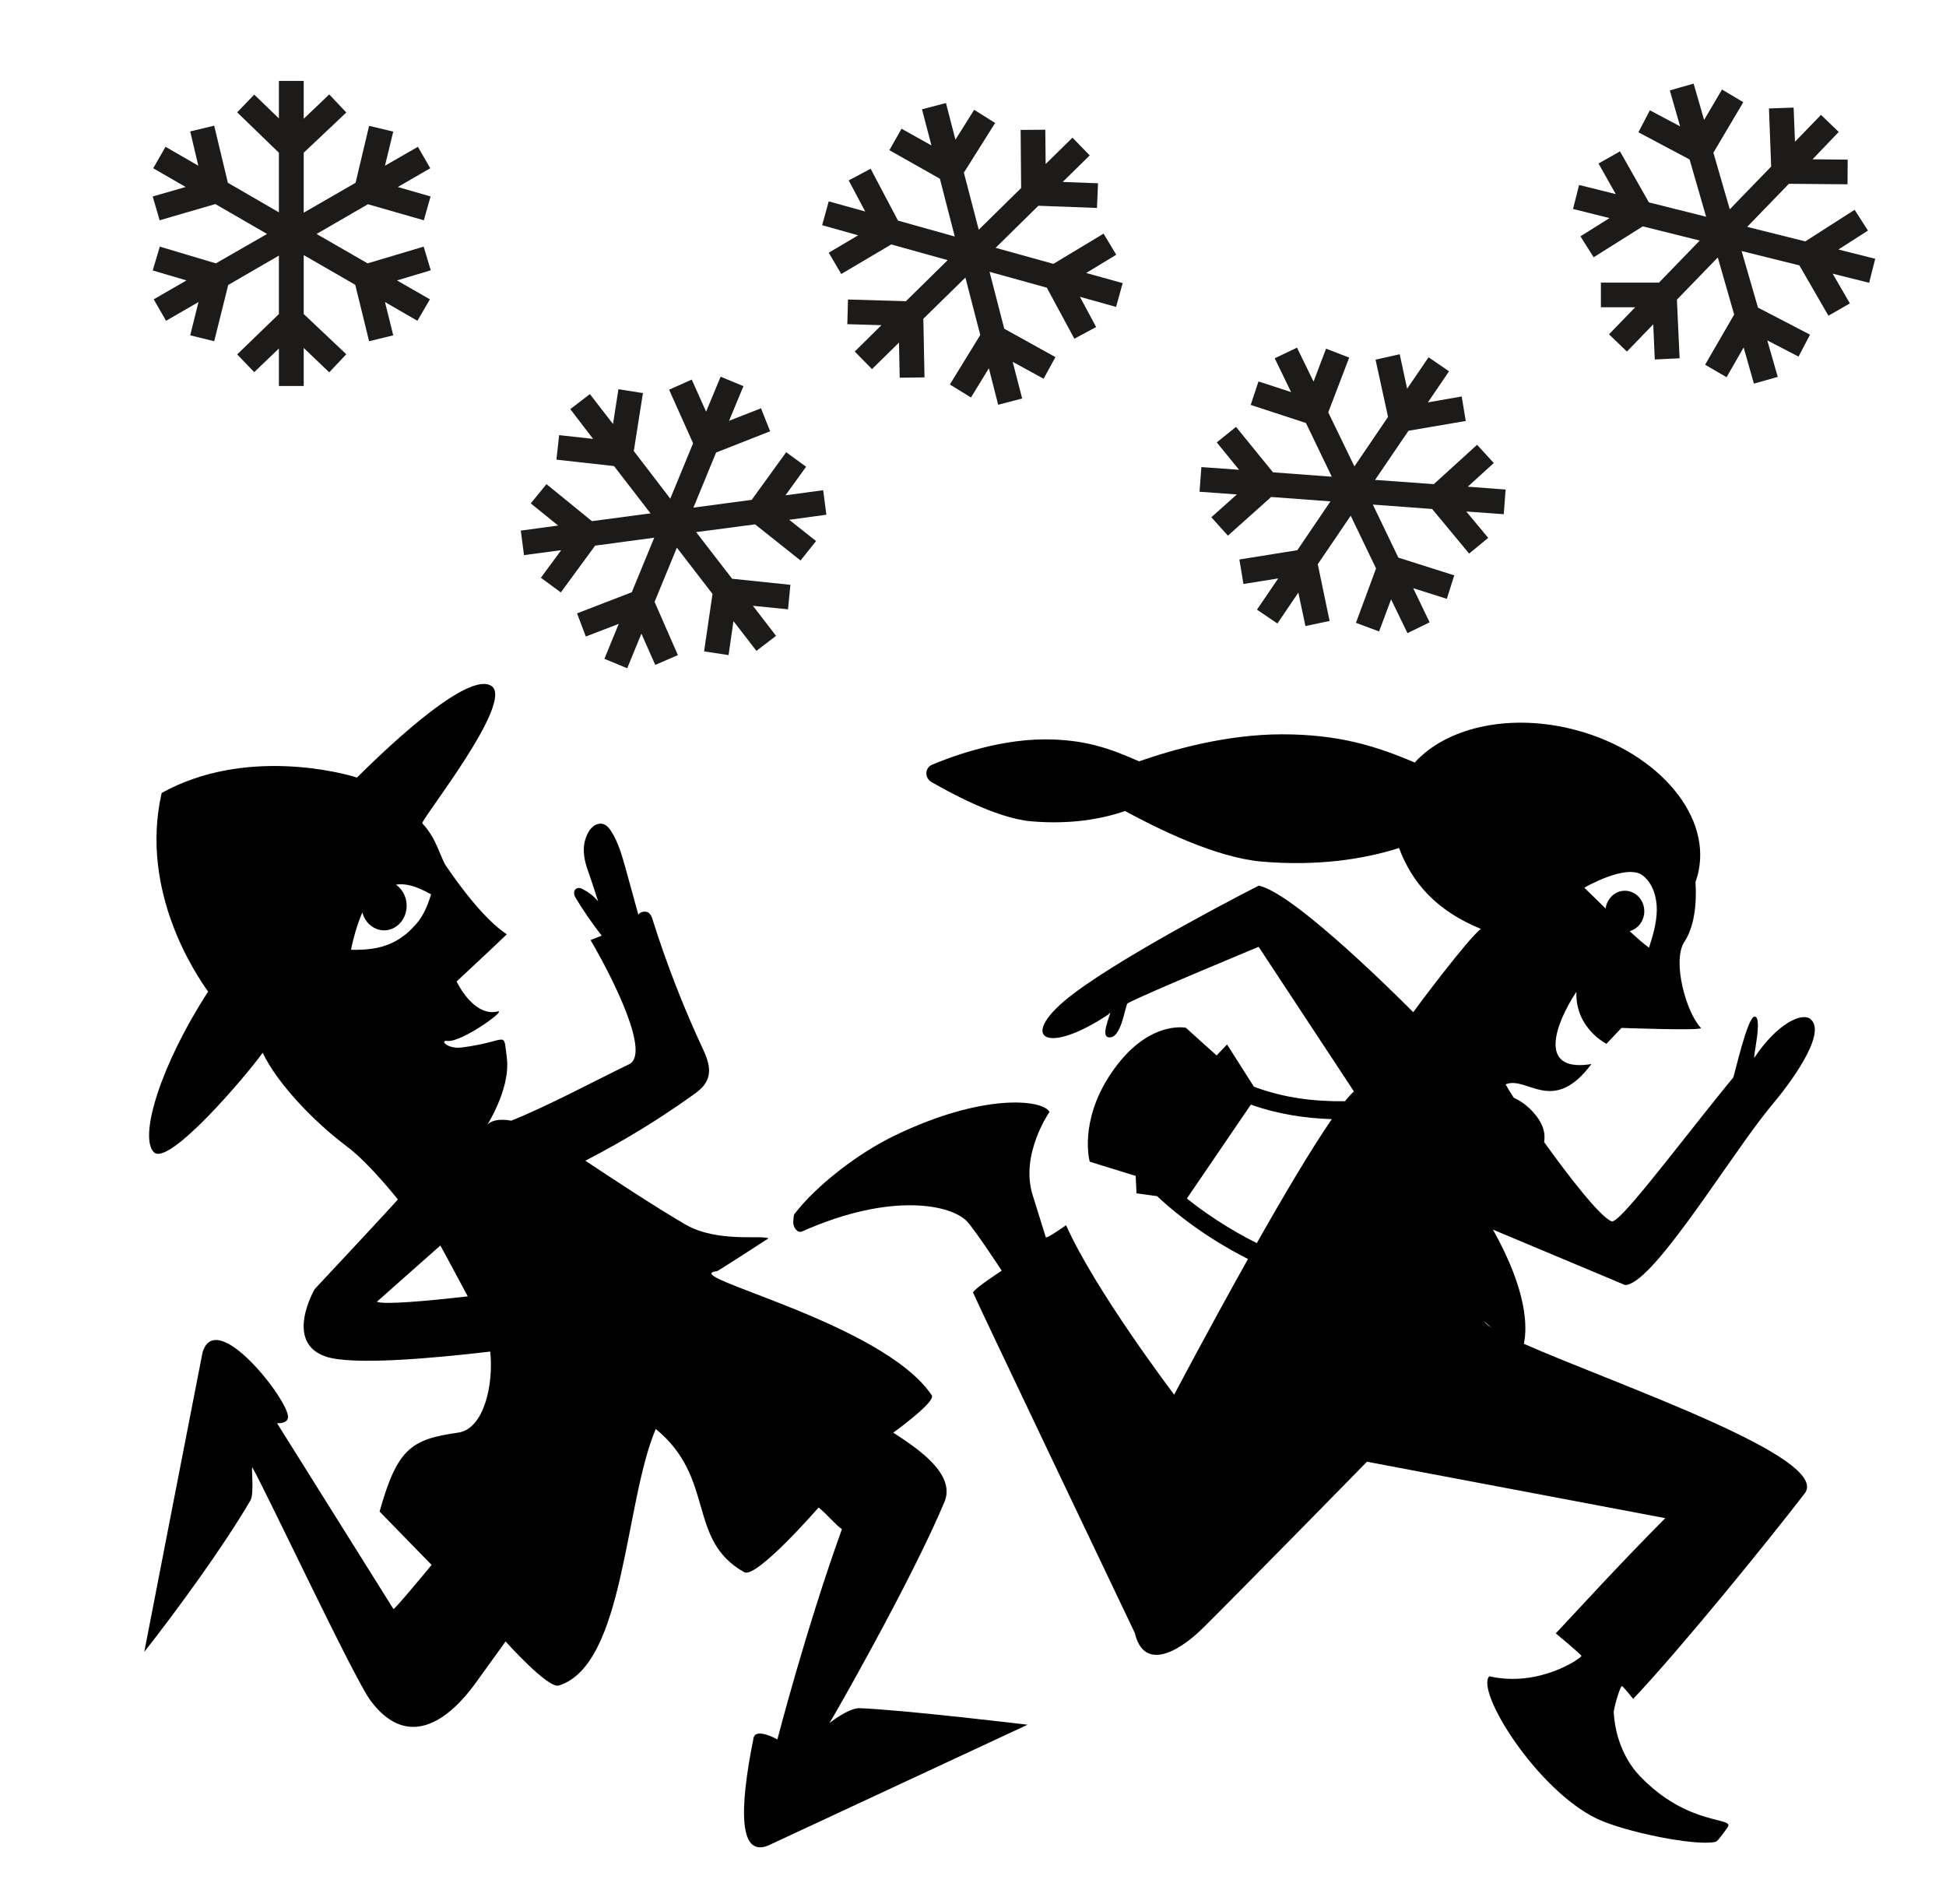 <?xml version="1.0" encoding="utf-8"?>
<!-- Generator: Adobe Illustrator 26.0.1, SVG Export Plug-In . SVG Version: 6.00 Build 0)  -->
<svg version="1.1" xmlns="http://www.w3.org/2000/svg" xmlns:xlink="http://www.w3.org/1999/xlink" x="0px" y="0px"
	 viewBox="0 0 1152 1127" style="enable-background:new 0 0 1152 1127;" xml:space="preserve">
<style type="text/css">
	.st0{display:none;}
	.st1{display:inline;}
	.st2{fill:#FFFFFF;}
	.st3{display:inline;fill:#FFFFFF;}
	.st4{fill:none;stroke:#000000;stroke-width:50;}
	.st5{stroke:#000000;stroke-width:50;}
	.st6{stroke:#FFFFFF;stroke-width:50;}
	.st7{display:inline;stroke:#1C1B1A;stroke-width:60;stroke-miterlimit:10;}
	.st8{fill:#FFFFFF;stroke:#1C1B1A;stroke-width:60;stroke-miterlimit:10;}
	.st9{fill:none;stroke:#1C1B1A;stroke-width:60;stroke-miterlimit:10;}
	.st10{stroke:#FFFFFF;stroke-width:0.998;stroke-miterlimit:10;}
	.st11{stroke:#FFFFFF;stroke-width:60;stroke-miterlimit:10;}
	.st12{stroke:#FFFFFF;stroke-miterlimit:10;}
	.st13{fill:none;}
	.st14{fill:#1C1B1A;}
</style>
<g id="Ebene_1" class="st0">
</g>
<g id="Ebene_2">
	<g>
		<path d="M902.1,795.5c2-9.3,2.4-30.7-18.3-67.6c0,0,0,0,0,0l78.2,32.8c15.2,0,56.2-66.6,80.4-98.3c2.9-3.8,5.5-7,7.7-9.7
			c7.2-8.5,32.4-40.9,21.6-49.5c-5.1-4-19.6,2.7-33,22.7c-1.6,2.4,5.1-24.1,0-24.1c-4.3,0-12,35.2-12.7,36.1
			c-2.2,2.7-4.4,5.4-6.6,8.1c-29.9,37.1-61.1,78.8-65.4,77c-6.7-2.7-24.7-25.7-39.9-46.9c0.9-5.5-0.6-11.5-7.2-18.5
			c-3.2-3.4-6.8-5.9-10.8-7.8c-2.1-3.3-3.8-6-4.8-7.9c12.7-5.3,27.9,18.7,50.8-12c-33,5.3-20.6-25.1-8.9-42.8
			c-0.8,21.6,17.8,30.8,17.8,30.8l8.9-9.4c0,0,48.7,1.8,47,0c-8.9-9.4-17.1-39.8-9.8-50.9c5.7-8.6,7.5-22,6.6-35.5
			c0.7-2,1.4-4.2,1.8-6.3c7.4-35.1-26.9-73-76.5-84.6c-37.6-8.8-73.3,0.1-91.5,20.2c-23.2-9.9-45.2-16.7-78.6-16.7
			c-32.4,0-64.3,8.9-84.6,16c-17-7.5-31.8-13-55.8-13c-29.7,0-58.7,11.6-66.7,15c-4.5,1.9-4.5,7.9-0.3,10.3
			c8.5,4.8,37.3,21.3,59,23.2c22.9,2,41.7-1.3,55.5-6.1c19.2,10.4,53.3,27.4,80.5,29.9c33.1,2.9,60.7-1.3,81.7-8
			c7.7,20.5,21.9,37,48.5,47.9c-7,4.9-37.5,45.6-40.1,49.3c0,0-69.6-70.7-91.5-74.9c0,0-76.5,38.9-109.7,64
			c-33.8,25.5-17.2,37.6,20.8,12.2c3.9-5.1-5.5,12.3-0.2,13.5c8,1.8,10-19.3,11.6-20.1c10.1-5.5,77.5-33.4,77.5-33.4l56.4,85.6
			c-1.5,1.3-3.3,3.3-5.3,5.8c-17.4,0.2-35.5-1.7-53.9-8.6l-15.9-25l-6.2,6.5L702,608.4c0,0-23.1-4.9-44.6,27.5
			c-18.9,28.4-12.3,51.8-12.3,51.8l27.2,8.4l0.5,10.3l12.2,1.7c5.6,5.3,22.8,20.8,49.2,34.8c1.5,0.8,3,1.6,4.6,2.4
			c-23.5,41.9-43.9,80.7-43.7,80.3c0,0-46.6-61.3-64-100.3c0,0-11.6,8.2-12,7.1c0,0-5.6-17.9-7.9-25.3c-7.3-24,10.1-48.9,10.1-48.9
			c-4.1-7.3-39.2-11.4-92,14.2c-21.5,10.4-46.2,29.5-59.1,46.4c-0.3,0.5-0.5,2.3-0.6,4.3c0,0,0,0.1,0,0.1c-0.2,3.2,2.4,7,5.2,5.8
			c53.2-23.7,88.8-15.7,97.8-5.8c5.1,5.6,20.4,29,20.4,29s-15.9,10.3-17,12.9c-0.2,0.4,95.8,201.6,95.8,201.6
			c5,21.4,23.8,13.4,40.9-3.5c17.8-17.6,96.6-97.9,96.5-97.9l176.6,33.4c-30.5,30.8-52.1,54.8-64.8,68.2c0,0,15.5,12.9,15.2,13.4
			c-0.8,1.7-25.4,18.7-54.6,12c-8.1,9.1,28.1,67,63.5,84.2c16.5,8,59.2,16.6,70.5,13.8c1.5-0.3,6.1-7.3,7-8.4
			c5.1-6.7-22.9-0.1-52.1-30.8c-4.7-4.9-14-17.4-15.2-37.4c-0.1-1.9,3.3-14.1,4.7-15.6c0.4-0.5,6.8,7.6,6.8,7.6
			c27.9-29.4,80-93.6,101.6-121.7C1084.2,862.9,956.7,819.6,902.1,795.5z M972.8,518.5c5.7,4.7,8.1,12.7,8,20.3
			c-0.1,7.6-2.3,14.9-4.6,22.2c-2.5-1.7-6.7-5.4-11.5-9.8c5-1.3,8.7-6.1,8.7-11.8c0-6.7-5.2-12.1-11.5-12.1
			c-5.8,0-10.6,4.6-11.4,10.5c-7-6.8-12.6-12.3-12.6-12.3S963.4,510.6,972.8,518.5z M744,735.9c-18-9-32.1-19-41.4-26.4l37.9-55.6
			c16.3,5.8,32.5,8.1,47.9,8.6C776.3,680.1,759.7,708.1,744,735.9z M878.5,782.2c-0.1-0.1,1.8,1.4,4.4,3.7
			C880.7,784.5,879.2,783.2,878.5,782.2z"/>
		<path d="M508.8,1011.2c-6.4-0.2-17.8,8.8-17.8,8.8c0.3,0.1,48.5-84,68.1-130.9c7-16.7-16.5-32-30.3-41c0,0,25.4-18.3,22.8-22.1
			c-29.3-43.7-152.2-70.8-127.1-73.5c0.6-0.1,30.4-19.4,30.4-19.4c-3.8-2.2-30.2,2.7-49.1-8.2c-17.6-10.2-45.2-28.4-59.3-37.8
			c22-11.3,43.2-24.2,63.3-38.6c2.7-1.9,5.4-3.9,7.2-6.4c5-6.8,2.2-14.4-0.7-20.7c-11.6-24.8-21.6-50.5-29.9-76.8
			c-0.5-1.7-1.2-3.6-2.8-4.5c-1.6-0.9-4.7-0.4-5.7,1.4c-2.5-9.1-5-18.1-7.5-27.2c-2.2-7.9-4.4-15.9-8.9-22.7
			c-1.5-2.3-3.8-4.6-7.2-3.9c-3,0.6-5.3,3.3-6.5,5.9c-3.5,7.1-2.3,14.4-0.1,20.8c2.3,6.4,6.5,19.5,6.4,19.2c-2.4-3-5.6-5.4-9.2-7.3
			c-1-0.5-2.2-1-3.4-0.4c-2.3,1-1.8,3.8-0.8,5.5c4.7,7.8,9.9,15.3,15.5,22.5c-2.2,0.9-4.4,1.7-6.6,2.6
			c13.6,23.2,35.6,67.5,22.8,73.5c-7.3,3.5-31.2,15.6-35.9,17.9c-11.2,5.5-22.4,10.9-33.8,15.5c-8.1-1.5-12.6,0.5-14,2.3
			c-1.8,2.3,13.9-20.6,11.3-39.8c-2.2-16.7,1.4-9.3-26.9-5.8c-8,1-13.3-4.5-8.1-3.9c8.4,0.9,35.7-18.9,29.5-17.4
			c-14.4,3.3-24.2-17.8-24.2-17.8s24.3-22.6,29.7-27.9c-0.4-0.6-12.8-6.6-35.9-40.4c-3.5-5.2-5.5-16.2-14.1-25.3
			c-1.4-1.5,55.2-72.3,40.8-81.4c-10.7-6.8-43,18.1-79.5,54.3c-8.8-2.9-66.6-18.1-115.6,9.1c-13.4,58.7,21,108.5,27.5,117.6
			c-27.9,43-41.1,85.7-32.2,95c8.6,9,54.2-44.5,64.5-58.8c8.6,18.1,30.1,40.7,50,55.6c12.8,9.5,30,31.2,30,31.2
			c0.4,0.1-49.2,53.1-49.2,53.1s-18.5,31.6,6.7,40c15.7,5.2,62.4,1.1,97.2-3c2.1,19.3-3.6,45.9-19.1,48c-27.9,3.9-36,9.7-46.4,46.7
			l30.8,31.6c-5.7,6.9-22,26.5-22.6,26.1l-68.9-110c0,0,6.3,0.5,6.5-3.6c0.6-9.6-42.6-65.4-50.6-38.3
			c-0.2,0.7-34.5,177.3-34.5,177.3c19.2-24.5,46.5-61.7,62.9-89.8c2.4-4.4,0.1-21.2,1.2-19.2c8.3,14.5,60.1,124.7,69.7,137.6
			c19.8,26.9,42.9,16.7,62.5-10.4c7.3-10.1,11.2-15.6,17.6-24.4c0,0,25.1,28.1,31.5,26.1c39.2-12.3,38.7-107.9,57.4-151.9
			c35.7,29.3,18.2,65.7,52.4,84.8c7.2,4,44-38.3,44-38.3c4.7,3.7,10.5,10.8,13.8,12.8c-21.5,59.7-38.2,124.5-38.2,124.5
			s-12.8-7.2-14.1-0.9c-8.5,42-9.3,73.3,10.8,62.7l151.4-70.5C608.6,1021,534.2,1012.1,508.8,1011.2z M210.5,562.3
			C210.5,562.3,210.5,562.2,210.5,562.3c-1.4-0.1-2.4-0.1-2.7,0c-0.1,0,2.4-12.4,6.7-22.2c0.9,3.4,2.8,6.4,5.8,8.4
			c6.3,4.3,14.5,2.2,18.4-4.6c3.9-6.8,2-15.8-4.2-20.1c0,0-0.1-0.1-0.1-0.1c6.5-1,12.7,1.3,20.8,5.7c-2.5,8.1-5.2,14.3-11.1,20
			c-2.1,2.3-4.6,4.4-7.9,6.5C224.9,563.2,211.6,562,210.5,562.3z M223.1,770.6l37.6-33.3c0,0,8.7,16,16.2,30.1
			C252,770.3,227.1,772.4,223.1,770.6z"/>
	</g>
	<polygon class="st14" points="255,160 250.8,146 217.6,155.9 187.4,138.5 217.8,120.9 250.9,130.4 254.9,116.3 235.5,110.7 
		254.7,99.6 247.4,86.9 227.9,98.1 232.8,77.9 218.5,74.5 210.5,108.2 179.8,125.9 179.8,90.4 205,66.6 194.9,55.9 179.8,70.3 
		179.8,47.9 165.1,47.9 165.1,70.1 150.5,56 140.4,66.5 165.1,90.4 165.1,125.7 134.9,108.2 126.8,74.4 112.6,77.8 117.4,98.1 
		98,86.9 90.7,99.6 109.9,110.7 90.4,116.3 94.5,130.4 127.5,120.8 158.1,138.5 127.8,155.9 94.6,146 90.4,160.1 110.4,166 
		91,177.2 98.3,189.9 117.5,178.8 112.6,198.5 126.8,202 135.1,168.7 165.1,151.3 165.1,185.9 140.4,209.8 150.5,220.3 165.1,206.3 
		165.1,228.5 179.8,228.5 179.8,206 194.9,220.4 205,209.7 179.8,185.9 179.8,151 210.3,168.6 218.5,202 232.8,198.5 227.9,178.8 
		247.1,189.9 254.5,177.2 235,166 	"/>
	<polygon class="st14" points="477.2,276.3 465.4,267.7 445,295.9 410.5,300.5 423.9,267.9 455.9,255.3 450.5,241.7 431.6,249.1 
		440.1,228.6 426.6,223 418,243.7 409.5,224.7 396.1,230.7 410.3,262.4 396.8,295.2 375.2,267 380.6,232.7 366.1,230.4 362.9,251 
		349.2,233.3 337.6,242.2 351.1,259.8 331,257.6 329.4,272.1 363.5,275.9 385.1,303.9 350.4,308.5 323.5,286.6 314.2,298 
		330.4,311.1 308.3,314.1 310.2,328.6 332.2,325.7 320.2,342 332,350.7 352.3,323 387.3,318.3 374,350.6 341.6,363.1 346.8,376.8 
		366.3,369.3 357.8,390 371.3,395.6 379.7,375.1 387.9,393.6 401.3,387.8 387.5,356.3 400.7,324.2 421.8,351.6 416.8,385.6 
		431.3,387.8 434.2,367.7 447.8,385.3 459.4,376.4 445.7,358.6 466.5,360.7 467.9,346.2 433.4,342.6 412.1,315 447,310.4 
		473.9,331.8 483.1,320.3 467.2,307.7 489.2,304.7 487.3,290.2 465,293.2 	"/>
	<polygon class="st14" points="617.8,224.2 624.8,211.4 594.5,194.6 585.8,160.9 619.7,170.3 636,200.5 648.9,193.6 639.3,175.7 
		660.7,181.7 664.6,167.6 643,161.6 660.8,150.8 653.3,138.3 623.6,156.2 589.4,146.7 614.7,121.8 649.4,123.1 650,108.5 
		629.1,107.7 645.1,92 634.9,81.5 619,97.1 618.8,76.8 604.2,76.9 604.5,111.3 579.4,136 570.6,102.2 589.1,72.8 576.7,65 
		565.6,82.7 560,61 545.8,64.7 551.4,86.1 533.7,76.2 526.5,88.9 556.4,105.8 565.2,140 531.6,130.6 515.4,99.9 502.4,106.8 
		512.2,125.2 490.6,119.2 486.7,133.3 508,139.3 490.6,149.6 498,162.2 527.6,144.7 561,154 536.3,178.3 502,177.3 501.6,191.9 
		521.8,192.5 506,208.1 516.2,218.5 532.2,202.8 532.6,223.6 547.3,223.4 546.6,188.7 571.5,164.3 580.3,198.3 562.3,227.6 
		574.8,235.3 585.4,218 590.9,239.6 605.1,235.9 599.5,214.2 	"/>
	<polygon class="st14" points="884.3,274.1 874.4,263.3 848.8,286.6 814,284.1 833.8,255 867.7,249.2 865.3,234.7 845.3,238.2 
		857.8,219.8 845.7,211.5 833,230.1 828.6,209.7 814.3,212.9 821.7,246.8 801.8,276.1 786.3,244.1 798.7,211.7 785,206.4 
		777.6,225.9 767.8,205.8 754.6,212.1 764.3,232.1 745,225.8 740.4,239.7 773.1,250.4 788.4,282.2 753.6,279.6 731.7,252.7 
		720.3,261.9 733.5,278.1 711.2,276.5 710.1,291.1 732.2,292.7 717.1,306.2 726.9,317.1 752.5,294.2 787.6,296.8 768,325.7 
		733.7,331.2 736.1,345.7 756.7,342.4 744.1,360.9 756.2,369.1 768.6,350.8 772.8,370.6 787.1,367.6 780.1,334 799.6,305.3 
		814.6,336.5 802.7,368.7 816.4,373.8 823.5,354.8 833.2,374.8 846.3,368.4 836.6,348.2 856.5,354.5 860.9,340.6 827.8,330.1 
		812.7,298.7 847.8,301.3 869.7,327.7 881,318.4 868,302.8 890.2,304.4 891.3,289.8 868.9,288.1 	"/>
	<polygon class="st14" points="1064.7,211.1 1071.5,198.1 1040.7,182.1 1031,148.6 1065.2,157.1 1082.4,186.9 1095.1,179.6 
		1084.9,162 1106.5,167.4 1110.1,153.2 1088.3,147.7 1105.8,136.5 1097.9,124.2 1068.7,142.9 1034.3,134.3 1059,108.8 1093.7,109.1 
		1093.8,94.5 1073,94.3 1088.5,78.1 1078,68 1062.6,83.9 1061.8,63.7 1047.2,64.2 1048.5,98.6 1024,123.9 1014.3,90.4 1032,60.5 
		1019.4,53 1008.8,71 1002.6,49.5 988.5,53.5 994.6,74.8 976.7,65.3 969.9,78.3 1000.2,94.4 1010,128.3 976.1,119.8 959,89.6 
		946.3,96.8 956.5,114.9 934.8,109.5 931.2,123.7 952.8,129.1 935.6,139.9 943.4,152.3 972.5,134 1006.2,142.4 982.1,167.3 
		947.7,167.3 947.7,181.9 968,181.9 952.5,197.9 963.1,208.1 978.7,192 979.6,212.8 994.3,212.1 992.7,177.4 1016.9,152.4 
		1026.6,186.2 1009.4,215.9 1022.1,223.3 1032.2,205.7 1038.3,227.1 1052.4,223.1 1046.2,201.5 	"/>
</g>
</svg>
